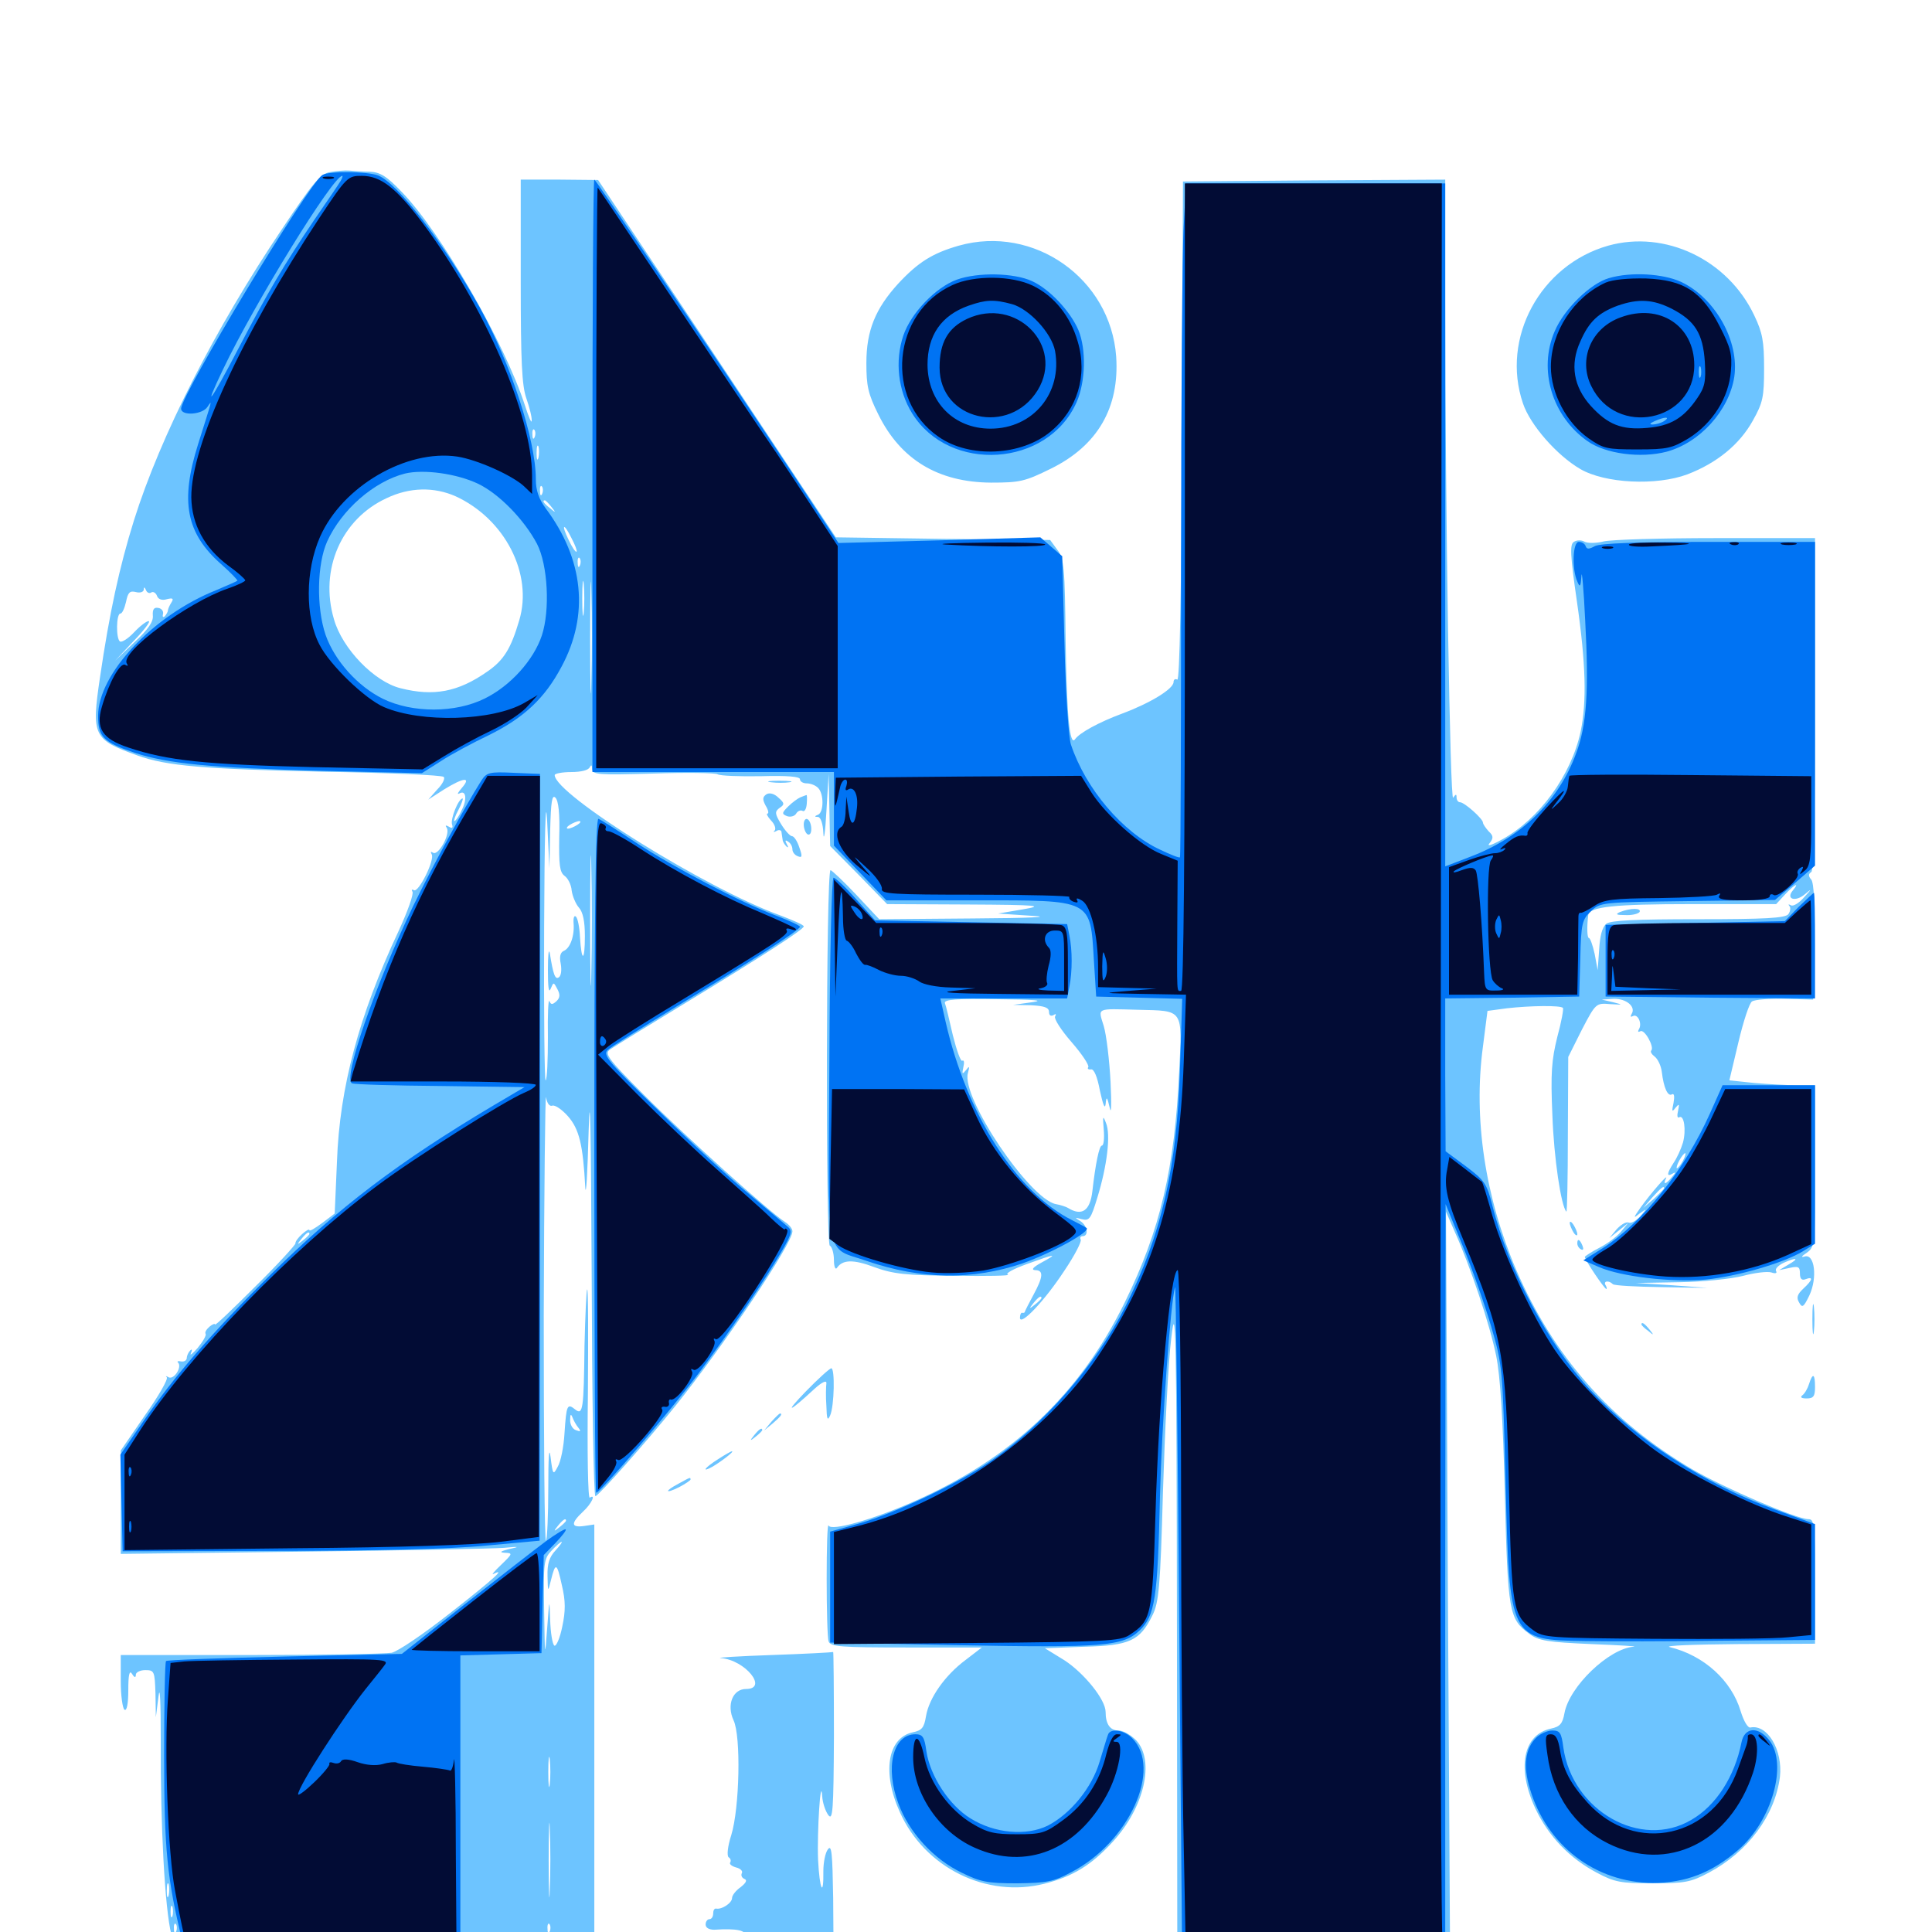 <svg xmlns="http://www.w3.org/2000/svg" viewBox="0 -1000 1000 1000">
	<path fill="#6dc4ff" d="M170.898 -910.938C166.016 -910.156 162.109 -905.664 146.094 -881.641C111.133 -829.688 83.008 -774.219 69.336 -730.664C61.719 -706.25 56.641 -682.617 51.758 -649.414C47.266 -619.141 48.242 -617.188 71.094 -608.984C86.133 -603.516 105.469 -601.953 166.406 -600.586C200.391 -600 228.906 -598.828 229.688 -597.852C230.469 -597.07 229.102 -594.141 226.367 -591.406L221.68 -586.133L229.883 -591.406C240.039 -597.656 244.141 -598.047 239.062 -592.188C237.109 -589.844 236.328 -588.672 237.695 -589.258C241.211 -591.406 241.992 -586.328 238.867 -580.469C237.5 -577.344 235.742 -575 235.156 -575C234.766 -575 235.547 -577.734 237.305 -580.859C239.062 -584.18 239.844 -586.719 239.453 -586.719C237.305 -586.719 233.008 -575.977 233.984 -573.242C234.57 -571.484 233.984 -571.094 232.422 -572.07C230.664 -573.047 230.273 -572.852 231.25 -571.484C233.203 -568.359 226.953 -557.031 224.219 -558.594C223.047 -559.375 222.656 -559.18 223.438 -557.812C225.195 -555.078 216.602 -537.695 214.258 -539.258C213.086 -539.844 212.891 -539.453 213.477 -538.477C214.258 -537.305 210.938 -528.125 206.25 -517.969C185.742 -474.219 175.781 -437.109 174.414 -398.828L173.242 -371.875L166.797 -366.992C163.086 -364.258 160.156 -362.5 160.156 -363.281C160.156 -364.062 158.398 -363.086 156.25 -361.133C154.297 -359.375 152.734 -357.227 152.93 -356.445C153.125 -355.859 143.945 -345.703 132.227 -334.18C120.703 -322.656 111.328 -313.672 111.328 -314.453C111.328 -315.039 109.961 -314.648 108.398 -313.281C106.836 -311.914 105.859 -310.352 106.445 -309.57C106.836 -308.789 105.078 -305.664 102.344 -302.344C99.609 -299.219 98.047 -298.047 98.828 -299.609C99.609 -301.367 99.414 -301.953 98.438 -300.977C97.461 -300 96.68 -298.242 96.68 -297.07C96.484 -295.703 95.312 -295.117 93.75 -295.312C92.188 -295.703 91.406 -295.312 92.188 -294.727C94.336 -292.383 90.039 -285.742 87.305 -287.109C85.938 -287.891 85.547 -287.891 86.328 -287.109C87.109 -286.133 82.031 -277.344 75 -267.383L62.5 -249.219V-222.461V-195.703L156.836 -196.875C208.594 -197.461 255.469 -198.438 260.742 -198.828C268.75 -199.609 269.336 -199.414 263.672 -198.242C258.984 -197.07 258.203 -196.484 261.328 -196.289C265.43 -196.094 265.43 -195.898 259.375 -190.039C255.859 -186.719 254.102 -184.57 255.469 -185.352C262.109 -188.672 255.664 -182.812 233.203 -165.234C219.336 -154.297 206.055 -145.312 202.734 -144.531C199.414 -143.945 166.602 -143.359 129.688 -143.359H62.5V-129.883C62.5 -122.266 63.477 -115.625 64.453 -115.039C65.625 -114.258 66.406 -118.164 66.406 -125.195C66.406 -133.203 66.992 -135.742 68.359 -133.594C69.531 -131.641 70.312 -131.445 70.312 -133.203C70.312 -134.375 72.461 -135.547 75.195 -135.547C79.883 -135.547 80.078 -134.961 80.469 -123.438L80.664 -111.133L82.031 -121.875C82.812 -128.32 83.203 -119.141 83.203 -99.414C83.008 -54.492 85.352 -11.914 88.672 1.172C90.43 8.203 91.406 10.156 91.602 7.031C91.992 2.734 92.188 2.93 94.336 8.984L96.68 15.82L128.906 16.211C146.68 16.602 222.266 16.016 296.875 15.234C386.133 14.062 411.133 13.477 370.117 13.281L307.617 12.891V-99.023V-210.938L302.344 -210.156C295.508 -209.18 295.312 -211.523 301.758 -217.578C306.25 -221.68 308.594 -226.953 305.273 -224.805C304.297 -224.219 303.906 -248.438 304.297 -278.711C304.492 -308.789 304.492 -333.203 303.906 -332.617C303.516 -332.227 302.93 -319.141 302.539 -303.516C302.148 -270.508 301.758 -267.188 297.656 -270.508C293.555 -273.828 293.164 -272.656 292.188 -258.203C291.797 -251.172 290.234 -243.359 288.672 -240.82C286.328 -236.328 286.133 -236.523 284.961 -245.898C284.18 -251.953 283.789 -245.508 283.789 -229.688C283.789 -215.625 283.203 -203.32 282.617 -202.539C281.836 -201.953 281.445 -254.492 281.445 -319.336C281.641 -384.18 282.227 -434.961 282.617 -432.031C283.203 -428.906 284.375 -427.148 285.938 -427.734C287.305 -428.125 290.82 -425.781 293.945 -422.266C299.805 -415.625 301.758 -407.422 302.93 -385.547C303.32 -379.688 304.102 -392.773 304.688 -414.844C305.469 -440.43 305.859 -413.672 306.25 -340.234C306.445 -276.953 307.227 -225.391 308.203 -225.586C309.766 -225.781 333.984 -252.93 349.414 -272.07C374.609 -303.516 410.156 -356.25 410.156 -362.695C410.156 -364.062 408.398 -366.211 406.25 -367.578C398.438 -372.461 354.492 -412.109 333.594 -433.008C314.258 -452.344 312.695 -454.688 315.82 -456.836C317.773 -458.203 335.156 -468.945 354.492 -480.664C395.508 -505.664 416.016 -518.945 416.016 -520.508C416.016 -521.289 410.547 -523.633 403.906 -526.172C365.82 -539.844 287.109 -588.867 287.109 -598.828C287.109 -599.609 291.016 -600.391 295.703 -600.391C300.781 -600.391 304.688 -601.367 305.273 -602.93C306.055 -604.297 306.445 -604.102 306.445 -601.953C306.641 -599.023 309.57 -598.828 337.891 -599.609C355.078 -600.195 370.117 -600 371.484 -599.219C372.656 -598.438 382.812 -598.047 393.945 -598.242C407.422 -598.633 414.062 -598.047 414.062 -596.68C414.062 -595.508 415.625 -594.531 417.578 -594.531C419.531 -594.531 422.07 -593.555 423.438 -592.188C426.562 -589.062 426.367 -579.492 423.438 -578.32C421.484 -577.539 421.484 -577.148 423.438 -577.148C424.805 -576.953 425.977 -573.633 426.172 -568.75C426.367 -564.062 427.148 -569.141 427.734 -579.883L428.906 -599.414L429.297 -580.859L429.688 -562.109L444.531 -547.07L459.18 -532.031L500.586 -531.836C537.891 -531.641 540.82 -531.25 529.297 -529.297L516.602 -527.148L534.18 -525.977C545.117 -525.391 533.789 -524.805 503.32 -524.609L455.078 -524.219L443.164 -536.914C436.523 -543.945 430.469 -549.609 429.883 -549.609C427.539 -549.609 427.344 -356.836 429.492 -355.273C430.664 -354.688 431.641 -351.172 431.641 -347.852C431.641 -344.336 432.422 -342.578 433.203 -343.75C436.133 -348.047 441.602 -348.242 452.539 -344.141C462.109 -340.625 468.75 -339.844 494.141 -339.648C510.742 -339.453 523.242 -339.648 521.68 -340.234C520.117 -340.82 524.414 -343.164 531.445 -345.703C546.484 -351.172 548.047 -351.367 539.062 -346.484C534.766 -344.141 533.594 -342.773 535.742 -342.578C540.234 -342.578 540.039 -339.258 534.961 -329.883C532.617 -325.586 530.664 -321.68 530.469 -321.094C530.469 -320.508 529.688 -320.312 529.102 -320.508C528.516 -320.703 527.93 -319.531 527.93 -317.969C527.93 -313.281 540.625 -326.562 550.977 -342.383C556.25 -350.195 559.961 -357.422 559.375 -358.398C558.789 -359.375 559.375 -360.156 560.352 -360.156C563.672 -360.156 562.891 -365.625 559.18 -367.969C556.055 -369.922 556.25 -369.922 559.961 -368.945C563.867 -367.969 564.648 -369.141 567.969 -380.078C573.047 -396.484 575 -412.695 572.461 -418.75C570.898 -422.852 570.703 -422.461 571.289 -415.43C571.68 -410.742 571.289 -407.031 570.312 -407.031C568.945 -407.031 566.992 -397.461 565.43 -383.594C564.258 -373.242 559.961 -370.312 552.734 -374.805C551.758 -375.391 548.828 -376.367 546.484 -376.758C532.812 -379.492 497.461 -432.031 500.977 -444.531C501.953 -448.242 501.758 -448.438 500 -446.094C498.047 -443.75 497.852 -443.945 498.633 -447.656C499.219 -450 499.023 -451.562 498.047 -450.977C497.266 -450.391 495.117 -456.445 493.164 -464.258C491.406 -471.875 489.648 -479.492 489.062 -480.859C488.672 -482.617 494.727 -483.203 516.211 -482.812C535.547 -482.617 541.016 -482.227 534.18 -481.25L524.414 -479.883L533.789 -479.688C540.625 -479.297 542.969 -478.516 542.969 -476.172C542.969 -474.414 543.945 -473.828 545.312 -474.609C546.484 -475.391 546.875 -475.195 546.094 -473.828C545.508 -472.656 549.219 -466.797 554.688 -460.547C559.961 -454.492 563.867 -448.633 563.281 -447.656C562.695 -446.875 563.281 -446.289 564.648 -446.484C566.211 -446.875 567.969 -442.773 569.336 -435.352C570.898 -428.32 571.875 -425.586 572.266 -428.516C572.656 -432.812 573.047 -432.422 574.414 -426.562C575.195 -422.656 575.391 -428.32 574.805 -440.234C574.219 -451.367 572.656 -464.453 571.289 -468.945C568.359 -478.516 566.992 -477.93 588.867 -477.344C612.891 -476.758 611.914 -478.125 610.352 -445.508C608.008 -395.117 600.586 -363.477 582.227 -325.977C558.789 -278.125 523.438 -244.922 472.656 -222.656C451.367 -213.281 430.273 -207.422 428.906 -210.352C427.539 -213.867 427.539 -153.906 428.906 -150.391C429.883 -147.656 435.352 -147.266 469.141 -147.266H508.203L499.805 -140.82C489.062 -132.812 480.859 -121.094 479.297 -111.719C478.32 -105.664 477.148 -104.297 472.266 -103.32C459.375 -100.391 456.445 -82.422 465.82 -61.914C478.711 -33.203 510.742 -17.383 540.625 -25C555.273 -28.711 564.844 -34.57 575.781 -46.484C592.383 -64.453 597.852 -88.672 588.086 -99.219C585.352 -101.953 581.445 -104.297 578.906 -104.297C574.609 -104.297 572.266 -107.617 572.266 -113.867C572.266 -120.312 561.133 -133.984 550.977 -140.625L540.82 -146.875L561.328 -147.656C584.766 -148.242 590.039 -150.781 596.484 -163.867C599.805 -170.508 600.586 -178.125 601.953 -228.125C602.93 -259.375 604.688 -295.117 606.25 -307.422C608.594 -327.734 608.984 -312.891 609.18 -156.641L609.375 16.797H680.078H750.586L749.414 -178.125L748.438 -372.852L753.125 -362.109C760.938 -344.727 771.094 -314.648 774.414 -298.242C776.562 -287.695 777.93 -266.016 778.906 -226.367C780.469 -165.234 781.055 -162.109 791.602 -154.297C796.289 -150.781 800.977 -150 823.828 -149.023C838.477 -148.438 848.438 -147.852 845.508 -147.656C832.812 -146.68 812.305 -127.148 809.766 -113.281C808.789 -107.812 807.422 -106.25 802.734 -105.273C788.281 -102.148 784.961 -84.766 794.727 -63.867C801.562 -49.414 812.5 -38.086 826.562 -30.664C835.742 -25.781 838.867 -25.195 855.469 -25.195C872.07 -25.195 875.195 -25.781 884.375 -30.664C904.688 -41.406 918.75 -60.352 921.289 -80.273C922.852 -94.141 914.844 -107.617 906.055 -105.859C904.688 -105.469 902.539 -109.18 900.977 -114.258C896.289 -130.078 882.031 -143.164 864.258 -147.461C861.133 -148.242 876.562 -148.828 899.023 -149.023L939.453 -149.219V-181.445C939.453 -210.742 939.062 -213.672 936.133 -213.672C929.883 -213.672 891.992 -230.078 875.977 -239.453C833.594 -264.453 804.297 -297.656 784.766 -342.773C768.75 -380.273 762.5 -420.898 767.578 -458.398L769.922 -476.758L780.078 -478.125C792.188 -479.492 807.617 -479.688 808.984 -478.32C809.375 -477.734 808.203 -471.094 806.055 -463.281C803.125 -451.367 802.539 -444.727 803.516 -422.656C804.297 -400.586 808.008 -375.781 810.742 -372.852C811.133 -372.461 811.523 -390.43 811.523 -412.5L811.719 -452.93L818.75 -466.992C825.977 -480.859 826.172 -480.859 833.398 -480.273C840.234 -479.883 840.234 -479.883 834.961 -481.25L829.102 -482.617L835.156 -483.008C841.797 -483.203 846.875 -478.906 844.531 -475.195C843.75 -473.828 843.945 -473.438 845.117 -474.023C847.656 -475.586 850.195 -470.117 848.242 -467.188C847.656 -466.016 847.852 -465.625 849.023 -466.211C851.172 -467.578 856.445 -458.008 854.688 -456.25C854.102 -455.664 854.883 -454.297 856.445 -453.125C858.008 -451.953 859.766 -448.438 860.156 -445.117C861.133 -436.914 863.281 -432.227 865.43 -433.594C866.602 -434.18 866.797 -432.422 866.211 -429.102C865.234 -424.609 865.43 -424.219 867.188 -426.562C869.141 -428.906 869.336 -428.711 868.555 -425C867.969 -422.656 868.164 -421.094 869.141 -421.68C871.68 -423.242 872.852 -415.039 871.094 -408.594C870.117 -405.273 867.969 -400.586 866.211 -398.047C862.695 -392.578 862.5 -390.625 865.82 -392.578C867.383 -393.555 867.383 -392.969 865.43 -390.82C862.305 -386.914 860.547 -386.523 862.305 -390.039C863.867 -393.164 854.492 -382.422 849.023 -374.805C845.312 -369.531 845.312 -369.141 848.633 -371.875C852.539 -374.609 852.539 -374.609 849.023 -370.508C846.875 -368.164 844.336 -366.602 842.969 -367.188C841.602 -367.773 838.867 -366.016 836.719 -363.672L833.008 -359.18L837.891 -363.086L842.773 -366.992L838.867 -362.305C836.719 -359.766 831.641 -356.055 827.734 -354.102C823.633 -351.953 820.312 -349.805 820.312 -349.414C820.312 -347.852 830.469 -332.812 831.445 -332.812C831.836 -332.812 831.641 -333.789 831.055 -334.766C829.688 -336.914 832.617 -337.5 834.766 -335.352C835.352 -334.57 846.68 -333.984 859.961 -333.789L883.789 -333.398L865.234 -334.766L846.68 -335.938L869.141 -336.328C881.445 -336.523 896.484 -338.086 902.344 -339.648C908.203 -341.211 914.648 -341.992 916.797 -341.406C918.945 -340.625 919.922 -341.016 919.336 -341.992C918.555 -343.164 920.312 -344.922 923.047 -346.289C929.883 -349.414 931.641 -348.828 925.781 -345.508L920.898 -342.578L926.367 -343.75C930.859 -344.727 931.641 -344.336 931.641 -340.82C931.641 -338.086 932.617 -337.109 934.57 -337.891C938.672 -339.453 938.281 -337.5 933.398 -333.008C930.273 -330.078 929.688 -328.32 931.25 -325.781C932.812 -322.852 933.594 -323.438 936.523 -329.492C940.82 -338.672 939.258 -351.367 933.984 -349.609C932.031 -349.023 932.422 -349.805 935.156 -351.562C939.453 -354.688 939.453 -355.469 939.453 -396.484V-438.281H930.273C925 -438.281 915.039 -438.867 908.008 -439.453L895.117 -440.82L899.805 -460.547C902.344 -471.289 905.469 -480.859 906.836 -481.641C908.203 -482.617 915.82 -483.203 923.828 -483.008L938.477 -482.617L939.062 -512.5C939.453 -531.641 938.867 -543.164 937.5 -544.727C935.938 -546.484 935.938 -547.656 937.5 -548.633C938.867 -549.414 939.453 -577.93 939.453 -635.742V-721.484H888.281C859.961 -721.484 833.789 -720.703 829.883 -719.727C825.977 -718.75 821.484 -718.75 819.922 -719.727C818.555 -720.508 816.016 -720.508 814.648 -719.531C812.5 -718.359 812.695 -712.891 816.211 -688.672C820.898 -656.055 821.289 -636.719 818.164 -621.484C813.281 -598.633 796.68 -575.977 777.344 -565.43C771.68 -562.305 769.336 -561.719 771.094 -563.672C773.047 -566.211 773.047 -567.383 770.508 -569.727C768.945 -571.484 767.578 -573.438 767.578 -574.219C767.578 -576.172 758.008 -584.766 755.664 -584.766C754.688 -584.766 753.906 -585.938 753.906 -587.305C753.906 -589.062 753.516 -589.062 752.148 -587.109C750.586 -584.375 748.047 -736.133 748.047 -842.969V-907.031L680.273 -906.641L612.305 -906.055L611.719 -776.562C611.523 -691.406 610.547 -647.461 609.375 -648.242C608.203 -648.828 607.422 -648.242 607.422 -646.875C607.227 -643.359 595.508 -636.133 580.859 -630.664C568.75 -626.172 558.789 -620.703 556.445 -617.383C553.711 -613.477 552.148 -629.297 551.562 -668.555C551.172 -706.25 550.781 -710.938 547.266 -715.43L543.555 -720.508L488.086 -721.094L432.617 -721.875L371.094 -814.453L309.57 -906.836L289.648 -907.031H269.531V-854.492C269.531 -812.891 270.117 -800.391 272.461 -793.75C274.023 -789.258 275.391 -783.984 275.195 -782.227C275.195 -780.469 273.633 -784.18 271.68 -790.234C261.328 -822.266 228.32 -879.688 208.008 -900.586C200 -908.984 196.68 -910.938 191.211 -911.133C187.5 -911.133 182.812 -911.523 180.664 -911.719C178.516 -911.914 174.219 -911.523 170.898 -910.938ZM306.055 -779.688C306.641 -781.055 306.445 -782.812 305.859 -783.398C305.273 -784.18 304.688 -783.008 304.883 -780.859C304.883 -778.711 305.469 -778.125 306.055 -779.688ZM276.758 -773.828C276.172 -772.266 275.586 -772.852 275.586 -775C275.391 -777.148 275.977 -778.32 276.562 -777.539C277.148 -776.953 277.344 -775.195 276.758 -773.828ZM278.711 -763.086C278.125 -761.133 277.734 -762.305 277.734 -765.43C277.734 -768.75 278.125 -770.117 278.711 -768.945C279.102 -767.578 279.102 -764.844 278.711 -763.086ZM280.664 -744.531C280.078 -742.969 279.492 -743.555 279.492 -745.703C279.297 -747.852 279.883 -749.023 280.469 -748.242C281.055 -747.656 281.25 -745.898 280.664 -744.531ZM235.742 -743.164C261.328 -731.445 275.977 -702.93 268.75 -678.906C264.453 -664.258 260.742 -658.203 252.148 -652.344C237.109 -641.797 224.414 -639.453 207.422 -643.75C193.75 -647.07 177.148 -664.258 172.852 -679.492C165.234 -705.273 176.758 -731.445 200.195 -742.188C212.109 -747.852 224.609 -748.047 235.742 -743.164ZM285.352 -737.695C287.891 -734.57 287.695 -734.375 284.766 -736.914C281.445 -739.453 280.469 -741.016 282.031 -741.016C282.422 -741.016 283.984 -739.453 285.352 -737.695ZM295.898 -721.289C297.656 -717.969 298.828 -714.844 298.438 -714.453C297.852 -714.062 296.094 -716.797 294.336 -720.508C290.234 -728.906 291.797 -729.688 295.898 -721.289ZM306.055 -646.875C305.859 -633.594 305.469 -643.945 305.469 -669.727C305.469 -695.508 305.859 -706.25 306.055 -693.75C306.445 -681.25 306.445 -660.156 306.055 -646.875ZM300.195 -707.422C299.609 -705.859 299.023 -706.445 299.023 -708.594C298.828 -710.742 299.414 -711.914 300 -711.133C300.586 -710.547 300.781 -708.789 300.195 -707.422ZM302.148 -683.008C301.758 -678.906 301.367 -682.227 301.367 -690.234C301.367 -698.242 301.758 -701.562 302.148 -697.656C302.539 -693.555 302.539 -686.914 302.148 -683.008ZM78.32 -693.359C79.297 -693.945 80.664 -693.164 81.25 -691.602C81.836 -689.844 83.789 -689.062 86.328 -689.844C89.453 -690.625 90.039 -690.234 88.672 -688.086C87.695 -686.523 86.914 -684.766 86.914 -683.984C86.914 -683.398 86.133 -682.031 85.352 -681.055C84.375 -680.273 83.984 -680.664 84.375 -682.227C84.766 -683.594 83.594 -685.156 81.836 -685.352C79.688 -685.742 78.906 -684.57 79.102 -681.445C79.492 -678.32 76.758 -674.219 69.531 -667.578L59.57 -658.008L69.336 -668.359C74.609 -673.828 78.125 -678.516 76.953 -678.516C75.781 -678.516 72.461 -675.977 69.336 -672.656C66.406 -669.531 63.086 -667.383 62.109 -667.969C59.961 -669.336 60.156 -682.422 62.305 -682.422C63.281 -682.422 64.453 -685.156 65.234 -688.477C66.211 -693.359 67.188 -694.336 70.312 -693.555C72.461 -692.969 74.219 -693.555 74.414 -694.727C74.414 -696.289 74.805 -696.289 75.586 -694.531C75.977 -693.359 77.344 -692.578 78.32 -693.359ZM284.766 -570.117C285.156 -585.352 285.742 -588.867 287.5 -587.109C289.062 -585.547 289.844 -578.711 289.453 -566.797C289.258 -552.344 289.648 -548.633 292.188 -546.68C293.945 -545.508 295.703 -541.992 295.898 -539.062C296.289 -536.133 298.047 -532.031 299.609 -530.273C301.758 -527.93 302.734 -523.047 302.734 -515.43C302.734 -502.148 300.977 -501.758 300.195 -515.039C300 -519.922 299.023 -524.805 298.047 -525.586C297.266 -526.367 296.68 -525 296.875 -522.266C297.461 -515.625 295.117 -509.18 291.797 -507.812C290.039 -507.031 289.453 -504.883 290.234 -501.172C290.82 -497.852 290.43 -494.922 289.258 -494.141C287.305 -492.773 286.328 -495.703 284.57 -506.641C283.984 -509.375 283.594 -505.469 283.594 -497.852C283.594 -489.453 283.984 -485.742 284.961 -488.086C286.523 -491.797 286.523 -491.797 288.477 -488.086C290.039 -485.156 289.844 -483.594 288.086 -481.836C285.938 -479.883 285.156 -479.883 284.375 -481.836C283.789 -483.203 283.398 -474.609 283.594 -463.086C283.594 -451.562 283.203 -441.406 282.422 -440.82C281.836 -440.039 281.445 -475.586 281.641 -519.531C281.836 -568.164 282.422 -589.844 283.203 -575L284.375 -550.586ZM246.094 -591.406C246.094 -591.602 244.727 -591.992 243.164 -591.992C241.602 -591.992 240.82 -591.211 241.406 -590.234C242.383 -588.867 246.094 -589.844 246.094 -591.406ZM306.055 -496.484C305.859 -481.055 305.469 -493.164 305.469 -523.242C305.469 -553.32 305.859 -565.82 306.055 -551.172C306.445 -536.523 306.445 -511.914 306.055 -496.484ZM298.828 -573.047C297.266 -572.07 295.117 -571.094 293.945 -571.094C292.969 -571.094 293.359 -572.07 294.922 -573.047C296.484 -574.023 298.828 -575 299.805 -575C300.977 -575 300.391 -574.023 298.828 -573.047ZM927.93 -539.062C924.219 -534.57 929.297 -533.008 934.18 -537.109C937.891 -540.234 937.891 -540.039 933.789 -535.547C931.25 -532.617 928.125 -530.664 926.953 -531.445C925.781 -532.031 925.391 -532.031 926.172 -531.055C926.953 -530.273 926.758 -528.32 925.586 -526.758C923.828 -524.805 913.672 -524.219 879.102 -524.219C846.68 -524.219 833.789 -523.633 831.445 -521.875C829.297 -520.117 828.125 -515.625 827.734 -508.594L826.953 -497.852L825.391 -506.25C824.414 -510.742 823.047 -514.453 822.461 -514.453C821.484 -514.453 821.289 -520.117 822.07 -526.367C822.656 -530.664 835.352 -532.031 875.781 -532.031H919.336L923.828 -536.914C928.711 -542.188 931.836 -543.75 927.93 -539.062ZM827.539 -485.938C828.32 -486.523 827.148 -487.109 825 -486.914C822.852 -486.914 822.266 -486.328 823.828 -485.742C825.195 -485.156 826.953 -485.352 827.539 -485.938ZM595.312 -481.836C600.391 -482.227 596.094 -482.422 585.938 -482.422C575.781 -482.422 571.484 -482.227 576.758 -481.836C581.836 -481.445 590.039 -481.445 595.312 -481.836ZM805.273 -481.836C807.617 -482.227 805.664 -482.617 800.781 -482.617C795.898 -482.617 793.945 -482.227 796.484 -481.836C798.828 -481.445 802.734 -481.445 805.273 -481.836ZM871.094 -399.219C869.922 -397.07 868.555 -395.312 867.969 -395.312C867.578 -395.312 867.969 -397.07 869.141 -399.219C870.312 -401.367 871.68 -403.125 872.266 -403.125C872.656 -403.125 872.266 -401.367 871.094 -399.219ZM861.328 -384.961C861.328 -384.57 858.984 -382.227 856.055 -379.492L850.586 -374.805L855.273 -380.273C859.766 -385.156 861.328 -386.523 861.328 -384.961ZM554.688 -370.703C554.688 -371.289 552.93 -372.656 550.781 -373.828C548.633 -375 546.875 -375.391 546.875 -375C546.875 -374.414 548.633 -373.047 550.781 -371.875C552.93 -370.703 554.688 -370.312 554.688 -370.703ZM160.156 -361.328C160.156 -360.938 158.594 -359.375 156.836 -358.008C153.711 -355.469 153.516 -355.664 156.055 -358.789C158.594 -361.914 160.156 -362.891 160.156 -361.328ZM844.336 -337.305C845.508 -337.891 844.531 -338.281 841.797 -338.281C839.062 -338.281 838.086 -337.891 839.453 -337.305C840.625 -336.914 842.969 -336.914 844.336 -337.305ZM539.062 -328.125C539.062 -327.734 537.5 -326.172 535.742 -324.805C532.617 -322.266 532.422 -322.461 534.961 -325.586C537.5 -328.711 539.062 -329.688 539.062 -328.125ZM299.414 -260.938C300.781 -259.18 300.586 -258.789 298.047 -259.766C296.289 -260.352 294.922 -262.891 295.117 -265.234C295.117 -267.969 295.508 -268.359 296.289 -266.406C296.875 -264.844 298.242 -262.305 299.414 -260.938ZM292.969 -212.891C292.969 -212.5 291.406 -210.938 289.648 -209.57C286.523 -207.031 286.328 -207.227 288.867 -210.352C291.406 -213.477 292.969 -214.453 292.969 -212.891ZM287.5 -197.461C284.375 -194.141 283.203 -190.625 283.398 -184.18C283.594 -175.781 283.594 -175.781 285.156 -182.031C287.5 -191.602 288.281 -191.211 290.82 -179.492C292.773 -171.289 292.773 -166.211 291.016 -158.008C289.844 -152.148 287.891 -147.656 286.914 -148.242C285.938 -149.023 284.961 -154.883 284.766 -161.523C284.375 -173.047 284.375 -172.852 283.203 -157.031C282.031 -141.211 282.031 -141.797 281.641 -166.602C281.25 -191.211 281.445 -193.164 285.547 -197.461C287.891 -200 290.234 -201.953 290.625 -201.953C291.211 -201.953 289.844 -200 287.5 -197.461ZM292.383 -146.875C292.969 -148.242 292.773 -150 292.188 -150.586C291.602 -151.367 291.016 -150.195 291.211 -148.047C291.211 -145.898 291.797 -145.312 292.383 -146.875ZM284.57 -76.562C284.18 -73.047 283.789 -75.781 283.789 -82.812C283.789 -89.844 284.18 -92.578 284.57 -89.258C284.961 -85.742 284.961 -79.883 284.57 -76.562ZM284.57 -21.875C284.375 -12.891 283.984 -19.727 283.984 -36.914C283.984 -54.102 284.375 -61.328 284.57 -53.125C284.961 -44.922 284.961 -30.859 284.57 -21.875ZM87.305 -18.945C86.719 -16.992 86.328 -18.164 86.328 -21.289C86.328 -24.609 86.719 -25.977 87.305 -24.805C87.695 -23.438 87.695 -20.703 87.305 -18.945ZM89.258 -8.203C88.672 -6.836 88.281 -7.812 88.281 -10.547C88.281 -13.281 88.672 -14.258 89.258 -13.086C89.648 -11.719 89.648 -9.375 89.258 -8.203ZM91.211 -0.391C90.625 1.172 90.039 0.586 90.039 -1.562C89.844 -3.711 90.43 -4.883 91.016 -4.102C91.602 -3.516 91.797 -1.758 91.211 -0.391ZM284.57 -0.391C283.984 1.172 283.398 0.586 283.398 -1.562C283.203 -3.711 283.789 -4.883 284.375 -4.102C284.961 -3.516 285.156 -1.758 284.57 -0.391ZM838.477 -527.93C835.938 -526.758 836.523 -526.367 841.211 -526.367C844.531 -526.172 847.852 -526.953 848.633 -527.93C849.805 -530.078 843.945 -530.078 838.477 -527.93ZM496.289 -872.852C482.617 -868.945 475.195 -864.258 464.844 -853.125C453.125 -840.234 448.438 -828.906 448.438 -812.109C448.438 -800.391 449.219 -796.289 454.688 -785.352C466.211 -762.109 485.547 -750.391 512.891 -750.195C527.93 -750.195 530.469 -750.781 543.945 -757.422C568.164 -769.336 579.492 -789.062 577.734 -815.43C574.805 -855.859 535.156 -883.789 496.289 -872.852ZM832.422 -872.852C797.266 -862.891 776.758 -825 788.281 -791.211C791.992 -780.078 805.859 -764.258 817.969 -757.227C830.664 -749.805 857.227 -748.438 873.438 -754.492C888.672 -760.352 900.391 -769.922 907.227 -782.227C912.5 -791.602 913.086 -794.531 913.086 -809.375C913.086 -823.242 912.305 -827.734 908.008 -836.719C894.336 -865.625 861.914 -881.055 832.422 -872.852ZM399.023 -595.117C395.898 -595.508 398.047 -595.898 403.32 -595.898C408.789 -595.898 411.133 -595.508 408.789 -595.117C406.25 -594.727 401.953 -594.727 399.023 -595.117ZM396.68 -588.867C394.727 -587.5 394.531 -586.328 396.289 -583.008C397.656 -580.859 398.047 -578.906 397.266 -578.906C396.484 -578.906 397.266 -577.344 399.023 -575.391C400.977 -573.438 401.758 -571.094 400.977 -570.117C400 -569.336 400.586 -569.141 401.953 -569.922C403.125 -570.703 404.492 -570.312 404.492 -569.336C404.688 -568.164 404.883 -566.406 405.078 -565.43C405.078 -564.453 406.055 -562.891 407.031 -561.914C408.008 -560.938 408.203 -561.523 407.227 -563.086C406.25 -564.844 406.445 -565.43 407.812 -564.453C409.18 -563.672 410.156 -561.914 410.156 -560.352C410.156 -558.984 411.328 -557.422 412.891 -556.836C415.234 -555.859 415.43 -556.641 413.672 -561.523C412.695 -564.648 410.938 -567.188 409.961 -567.188C408.984 -567.188 406.445 -569.922 404.297 -573.438C400.977 -578.906 400.977 -579.883 403.516 -581.836C406.25 -583.594 406.055 -584.375 402.93 -587.109C400.781 -589.258 398.242 -589.844 396.68 -588.867ZM414.258 -587.305C412.891 -586.719 409.961 -584.57 408.008 -582.617C404.688 -579.297 404.492 -578.711 407.422 -577.539C409.18 -576.953 411.328 -577.539 412.109 -578.906C412.891 -580.273 414.453 -580.859 415.43 -580.273C416.406 -579.688 417.383 -581.25 417.578 -583.984C417.773 -586.523 417.773 -588.672 417.383 -588.477C417.188 -588.477 415.82 -587.891 414.258 -587.305ZM416.016 -573.242C416.016 -571.094 416.992 -568.75 417.969 -568.164C419.141 -567.578 419.922 -568.75 419.922 -570.898C419.922 -573.047 419.141 -575.391 417.969 -575.977C416.992 -576.562 416.016 -575.391 416.016 -573.242ZM812.5 -366.992C812.5 -366.016 813.477 -363.672 814.453 -362.109C815.43 -360.547 816.406 -360.156 816.406 -361.133C816.406 -362.305 815.43 -364.453 814.453 -366.016C813.477 -367.578 812.5 -368.164 812.5 -366.992ZM816.406 -356.445C816.406 -355.273 817.188 -353.906 818.359 -353.32C819.531 -352.734 819.727 -353.516 819.141 -355.078C817.773 -358.594 816.406 -359.18 816.406 -356.445ZM938.086 -317.188C938.086 -310.156 938.477 -307.422 938.867 -310.938C939.258 -314.258 939.258 -320.117 938.867 -323.633C938.477 -326.953 938.086 -324.219 938.086 -317.188ZM849.609 -314.453C849.609 -314.062 851.172 -312.5 853.125 -311.133C856.055 -308.594 856.25 -308.789 853.711 -311.914C851.172 -315.039 849.609 -316.016 849.609 -314.453ZM416.992 -279.688C405.664 -267.969 408.203 -268.75 421.484 -281.055C425.586 -284.766 427.93 -285.742 427.734 -283.984C427.539 -282.422 427.344 -277.148 427.734 -272.266C427.93 -265.43 428.32 -264.258 429.688 -267.383C431.836 -272.266 432.227 -291.797 430.273 -291.797C429.297 -291.602 423.438 -286.328 416.992 -279.688ZM936.328 -283.594C935.547 -281.055 933.984 -278.516 932.812 -277.734C931.641 -276.758 932.422 -276.172 935.156 -276.172C938.672 -276.172 939.453 -277.344 939.453 -282.031C939.453 -289.062 938.281 -289.648 936.328 -283.594ZM399.219 -264.062L395.508 -259.57L400 -263.281C404.102 -266.797 405.273 -268.359 403.711 -268.359C403.32 -268.359 401.367 -266.406 399.219 -264.062ZM390.43 -257.227C387.891 -254.102 388.086 -253.906 391.211 -256.445C392.969 -257.812 394.531 -259.375 394.531 -259.766C394.531 -261.328 392.969 -260.352 390.43 -257.227ZM371.68 -244.727C364.844 -240.43 362.695 -237.5 368.75 -240.82C373.047 -243.359 380.078 -248.633 378.906 -248.828C378.32 -248.828 375 -246.875 371.68 -244.727ZM351.172 -232.031C343.75 -228.125 344.141 -226.562 351.562 -230.273C354.883 -232.031 357.422 -233.789 357.422 -234.18C357.422 -235.547 357.227 -235.352 351.172 -232.031ZM399.414 -143.359C382.227 -142.773 370.312 -141.992 373.047 -141.797C385.742 -140.82 397.852 -125.781 386.133 -125.781C379.297 -125.781 375.977 -117.578 379.688 -109.57C383.594 -101.367 382.812 -64.258 378.516 -50.195C376.562 -44.141 376.172 -39.453 377.148 -38.672C378.125 -38.086 378.516 -36.914 377.93 -35.938C377.344 -35.156 378.906 -33.984 381.055 -33.398C383.398 -32.812 384.57 -31.445 383.984 -30.469C383.398 -29.297 383.984 -28.125 385.156 -27.539C386.914 -26.953 386.328 -25.586 383.398 -23.242C380.859 -21.484 378.906 -18.945 378.906 -17.578C378.906 -15.039 373.633 -11.523 370.703 -12.109C369.727 -12.305 369.141 -11.133 369.141 -9.57C369.141 -8.008 368.359 -6.641 367.188 -6.641C366.211 -6.641 365.234 -5.469 365.234 -3.906C365.234 -2.148 366.992 -1.172 369.727 -1.172C381.445 -1.953 386.523 -0.781 385.547 2.148C384.57 4.492 386.133 5.078 391.797 5.273C396.094 5.469 400 5.469 400.977 5.273C401.758 5.078 405.664 6.445 409.375 8.008C413.281 9.57 419.922 10.938 424.023 10.938H431.445L431.25 -17.578C430.859 -40.82 430.469 -45.508 428.516 -42.773C427.148 -41.016 426.172 -35.938 426.172 -31.641C426.367 -17.383 424.219 -21.875 423.438 -37.305C422.852 -51.953 424.805 -82.031 425.586 -70.117C425.781 -66.992 427.148 -62.695 428.711 -60.547C431.055 -57.422 431.445 -62.695 431.641 -101.172C431.641 -125.391 431.445 -145.117 431.25 -144.922C430.859 -144.727 416.602 -143.945 399.414 -143.359ZM71.875 14.258C67.188 13.867 70.508 13.477 79.102 13.477C87.695 13.477 91.406 13.867 87.5 14.258C83.398 14.648 76.367 14.648 71.875 14.258Z"/>
	<path fill="#0073f3" d="M166.797 -909.375C159.57 -904.688 93.75 -795.703 93.75 -788.477C93.75 -784.57 104.883 -785.352 107.422 -789.453C109.961 -793.164 110.156 -794.336 102.539 -770.117C93.164 -740.43 96.289 -724.023 114.453 -708.008C119.531 -703.516 123.242 -699.609 122.852 -699.414C122.461 -699.023 117.383 -696.875 111.914 -694.531C79.102 -681.445 50.781 -651.172 50.781 -629.492C50.781 -618.555 53.516 -615.82 69.727 -610.352C86.914 -604.688 109.18 -602.539 167.383 -600.977L218.359 -599.805L227.93 -605.859C233.203 -609.375 244.531 -615.43 253.125 -619.531C271.289 -628.516 282.031 -638.672 290.625 -654.883C305.078 -681.641 302.148 -710.547 282.422 -736.914C278.906 -741.797 277.344 -746.094 277.344 -751.953C277.344 -772.07 264.453 -811.719 248.438 -840.625C230.078 -873.633 205.859 -905.273 195.703 -909.18C190.234 -911.328 169.922 -911.523 166.797 -909.375ZM176.367 -906.445C175.586 -905.078 169.531 -896.094 162.891 -886.523C146.68 -862.5 138.867 -849.219 123.047 -818.945C108.984 -791.992 104.688 -786.328 115.43 -808.789C131.836 -843.164 172.461 -908.984 177.148 -908.984C177.539 -908.984 177.148 -907.812 176.367 -906.445ZM247.461 -749.609C258.398 -744.336 271.289 -731.055 277.93 -718.555C283.594 -707.617 284.766 -684.18 280.469 -671.094C276.172 -658.203 264.062 -644.922 250.977 -638.477C235.742 -630.859 213.477 -630.859 198.242 -638.281C185.156 -644.727 173.242 -658.008 168.555 -671.289C163.672 -685.547 164.062 -708.008 169.336 -719.727C176.758 -736.133 193.555 -750.781 209.57 -754.883C219.336 -757.227 236.328 -754.883 247.461 -749.609ZM306.641 -753.711V-600.391H369.141H431.641V-581.25V-562.305L445.312 -548.047L458.789 -533.984H504.883C565.82 -533.984 564.258 -534.766 566.211 -502.734L567.383 -484.18L589.648 -483.594L611.914 -483.008L610.742 -446.484C609.18 -395.508 601.172 -361.133 582.617 -324.023C566.992 -293.164 540.039 -262.109 511.914 -243.164C495.508 -232.031 463.672 -216.992 444.922 -211.523L429.688 -207.227V-178.516V-149.805L496.68 -148.438C570.703 -147.07 581.25 -147.852 589.844 -156.055C597.852 -163.672 599.219 -172.852 600.391 -225.391C601.367 -263.281 605.859 -325.977 608.203 -333.789C608.594 -334.961 609.57 -256.445 610.352 -159.57L611.914 16.797H679.883H748.047V-180.078L748.242 -376.758L757.031 -355.273C761.914 -343.555 768.555 -324.609 771.875 -313.281C777.734 -293.164 777.734 -291.797 779.297 -233.203C781.25 -150.977 781.25 -151.172 821.094 -150.586C833.008 -150.391 864.453 -150.391 891.211 -150.781L939.453 -151.172V-181.055V-211.133L918.555 -218.75C881.641 -232.227 847.461 -254.492 823.047 -280.664C801.562 -303.906 780.664 -343.164 772.461 -375.977C769.531 -387.5 768.359 -389.062 758.789 -396.289L748.242 -404.102L748.047 -443.555V-483.203L782.812 -483.594L817.383 -484.18L817.969 -503.906C818.359 -522.266 818.945 -524.023 823.438 -528.32C828.32 -533.008 829.102 -533.008 873.633 -533.594L918.75 -534.18L929.102 -542.969L939.453 -551.953V-635.742V-719.531H884.57C847.266 -719.531 828.516 -718.75 825.586 -717.383C822.461 -715.625 821.289 -715.625 820.703 -717.383C820.312 -718.555 818.75 -719.531 817.188 -719.531C814.062 -719.531 813.477 -705.664 816.406 -699.023C817.773 -695.703 818.164 -696.289 818.555 -701.953C818.75 -705.664 819.727 -695.117 820.508 -678.516C822.461 -642.578 821.289 -624.609 815.82 -610.156C806.836 -585.352 787.305 -566.406 760.742 -556.445L748.047 -551.562V-728.32V-905.078H681.055H613.867L612.695 -883.203C611.914 -871.094 611.328 -792.578 611.328 -708.984C611.328 -625.195 611.133 -556.445 610.742 -556.25C610.352 -555.859 605.859 -557.617 600.586 -560.156C581.055 -569.141 561.914 -591.797 554.297 -614.648C553.125 -618.164 551.562 -641.406 550.977 -666.406L549.805 -712.109L544.141 -716.992L538.477 -721.875L486.328 -720.312L433.984 -718.945L410.938 -753.906C361.523 -828.32 308.398 -907.031 307.617 -907.031C307.031 -907.031 306.641 -838.086 306.641 -753.711ZM495.312 -855.273C484.375 -851.367 471.484 -837.891 467.578 -826.367C463.086 -813.086 464.844 -797.852 472.07 -786.133C491.406 -754.883 542.383 -758.203 557.227 -791.797C561.914 -802.344 562.305 -819.141 558.203 -829.102C553.906 -839.062 543.164 -850.391 534.18 -854.492C524.805 -858.789 506.25 -859.18 495.312 -855.273ZM832.812 -856.055C823.242 -853.32 809.57 -840.039 804.688 -828.516C796.094 -808.594 803.32 -784.57 821.68 -771.68C831.055 -765.039 849.219 -762.695 862.695 -766.211C879.883 -770.898 894.922 -787.5 897.656 -804.883C900.391 -823.242 887.891 -845.703 870.117 -854.102C860.742 -858.398 844.141 -859.375 832.812 -856.055ZM880.273 -805.078C879.688 -803.711 879.297 -804.688 879.297 -807.422C879.297 -810.156 879.688 -811.133 880.273 -809.961C880.664 -808.594 880.664 -806.25 880.273 -805.078ZM861.328 -782.031C859.766 -781.055 857.031 -780.273 855.469 -780.273C853.516 -780.273 853.906 -780.859 856.445 -782.031C861.719 -784.375 864.844 -784.375 861.328 -782.031ZM249.219 -596.094C240.234 -581.836 224.609 -553.125 213.867 -531.055C194.141 -490.039 177.148 -441.016 182.227 -439.258C183.594 -438.672 204.102 -438.086 227.93 -437.891L271.484 -437.305L255.273 -427.734C206.055 -398.438 175.195 -375 139.453 -339.648C110.156 -310.742 90.039 -287.5 74.414 -264.648L62.305 -247.07L62.891 -222.07L63.477 -197.07L143.555 -197.266C193.945 -197.266 233.984 -198.242 251.562 -200L279.297 -202.539L279.492 -314.062V-512.5V-599.414L265.82 -600C253.32 -600.586 251.953 -600.195 249.219 -596.094ZM307.617 -402.148C307.617 -306.055 308.008 -227.344 308.594 -227.344C310.742 -227.344 346.875 -269.531 361.523 -289.062C377.93 -310.938 396.289 -337.891 405.078 -353.125C409.57 -360.938 410.156 -362.891 408.008 -364.844C406.445 -366.211 397.461 -373.828 387.891 -381.836C378.125 -389.844 357.031 -409.18 341.016 -425C315.039 -450.195 311.914 -453.906 314.453 -456.445C316.016 -458.008 332.422 -468.164 350.586 -479.297C388.281 -502.148 414.062 -518.555 414.062 -520.312C414.062 -520.898 408.594 -523.438 401.953 -525.977C383.203 -533.008 349.219 -550.781 329.492 -563.672C319.727 -570.117 310.938 -575.781 309.766 -576.172C308.203 -576.758 307.617 -525.195 307.617 -402.148ZM429.297 -451.758C428.711 -344.336 426.562 -355.078 448.828 -347.266C476.758 -337.695 503.516 -337.305 529.297 -346.094C544.727 -351.562 565.234 -362.891 562.305 -364.453C561.914 -364.844 558.398 -366.602 554.688 -368.555C525.977 -383.008 500.391 -423.242 489.453 -471.094L486.719 -483.203H519.531H552.344L553.516 -489.258C555.078 -497.07 555.078 -508.398 553.516 -515.82L552.344 -521.68L502.734 -522.656L452.93 -523.633L443.164 -534.57C437.695 -540.82 432.422 -545.703 431.445 -545.703C430.469 -545.703 429.492 -505.859 429.297 -451.758ZM931.055 -530.664L923.828 -523.242L877.344 -522.266L831.055 -521.289V-502.734V-484.18L885.352 -483.594L939.453 -483.203V-510.547C939.453 -525.586 939.258 -537.891 938.867 -537.891C938.672 -537.891 935.156 -534.57 931.055 -530.664ZM884.961 -423.438C871.875 -394.336 850.195 -367.188 829.492 -353.906L819.531 -347.656L827.734 -344.141C838.867 -339.258 865.234 -336.133 882.812 -337.695C899.023 -339.258 923.242 -346.289 933.203 -352.344L939.453 -356.25V-397.266V-438.281H915.625H891.602ZM282.422 -202.148C277.148 -198.242 258.398 -183.594 240.43 -169.531L208.008 -143.945L147.461 -142.578C114.258 -141.797 86.523 -140.82 85.938 -140.234C85.352 -139.648 84.961 -117.383 84.961 -91.016C84.961 -42.773 86.523 -27.148 94.336 4.492C96.68 13.672 96.875 13.867 105.078 14.453C111.523 14.844 114.258 14.258 116.406 11.523C118.75 8.203 118.945 8.203 119.141 11.328C119.141 14.648 123.242 14.844 178.711 14.844H238.281V-64.258V-143.164L259.375 -143.75L280.273 -144.336L280.859 -169.727L281.445 -195.117L287.5 -201.367C290.82 -204.883 293.359 -208.008 292.773 -208.398C292.383 -208.789 287.695 -206.055 282.422 -202.148ZM573.438 -101.953C572.852 -100.586 571.094 -94.336 569.141 -88.086C565.234 -74.805 554.102 -61.133 542.383 -55.078C531.25 -49.609 514.844 -50.977 502.344 -58.789C491.406 -65.43 481.445 -80.664 479.492 -93.555C478.516 -100.977 477.539 -102.344 473.828 -102.344C462.109 -102.344 458.008 -84.961 465.039 -66.406C470.508 -51.562 483.203 -37.695 497.852 -30.664C507.422 -25.977 510.938 -25.195 526.367 -25.195C541.602 -25.391 545.312 -25.977 554.297 -30.859C584.375 -46.289 601.758 -84.57 585.938 -100.391C581.641 -104.688 574.414 -105.664 573.438 -101.953ZM795.117 -100.586C789.453 -94.922 788.281 -86.133 791.797 -74.414C800.391 -44.922 825.586 -25.586 855.469 -25.391C872.461 -25.391 886.133 -30.664 899.805 -42.578C917.188 -57.617 925.391 -86.914 915.82 -99.219C909.961 -106.641 902.93 -106.055 901.367 -98.047C897.852 -80.469 888.281 -65.43 875.391 -58.008C849.219 -42.578 813.867 -62.695 809.18 -95.508C808.203 -103.125 807.422 -104.297 803.516 -104.297C800.977 -104.297 797.07 -102.539 795.117 -100.586Z"/>
	<path fill="#020c35" d="M167.578 -907.617C166.211 -908.203 167.188 -908.594 169.922 -908.594C172.656 -908.594 173.633 -908.203 172.461 -907.617C171.094 -907.227 168.75 -907.227 167.578 -907.617ZM165.234 -887.109C124.805 -825.781 98.828 -769.141 99.023 -742.578C99.219 -728.516 105.859 -716.406 118.164 -707.227C122.852 -703.906 126.758 -700.391 126.953 -699.609C126.953 -699.023 122.852 -697.07 117.773 -695.312C97.266 -688.281 62.109 -662.305 65.625 -656.641C66.406 -655.273 66.211 -655.078 64.844 -655.859C62.305 -657.422 56.445 -646.875 52.734 -634.18C49.414 -623.047 52.93 -617.578 66.406 -613.086C86.719 -606.25 106.25 -604.297 162.5 -602.93L218.75 -601.758L229.883 -608.594C236.133 -612.5 246.875 -618.359 253.906 -621.68C260.938 -625 269.336 -630.469 272.461 -633.789L278.32 -640.234L271.289 -636.133C254.883 -626.758 217.969 -625.781 198.828 -633.984C189.062 -638.086 170.703 -655.859 165.43 -666.211C157.812 -680.664 158.008 -704.688 165.625 -722.07C177.148 -748.242 210.352 -767.578 236.719 -763.672C246.875 -762.109 264.844 -754.102 271.094 -748.438L275.391 -744.336V-753.906C275.391 -784.961 250.586 -841.992 218.75 -884.57C205.078 -902.734 197.07 -908.984 187.305 -908.984C180.078 -908.984 179.492 -908.594 165.234 -887.109ZM613.281 -696.094C613.281 -558.008 612.695 -487.109 611.328 -487.109C608.984 -487.109 609.18 -484.375 609.375 -523.242L609.57 -554.492L600.977 -558.008C590.234 -562.305 572.461 -578.125 565.039 -589.648L559.57 -598.438L496.094 -598.047L432.617 -597.461L432.227 -588.672C432.031 -580.469 432.227 -580.859 434.766 -592.188C435.156 -594.531 436.523 -596.484 437.5 -596.484C438.477 -596.484 438.672 -595.117 438.086 -593.164C437.305 -591.211 437.695 -590.43 439.062 -591.406C441.992 -593.164 444.336 -588.672 443.555 -581.836C442.578 -572.461 440.43 -571.484 439.258 -579.883L438.086 -587.695L437.695 -580.469C437.695 -576.562 436.719 -572.656 435.547 -572.07C430.664 -569.141 434.18 -560.156 442.969 -552.539C452.148 -544.922 452.148 -544.922 446.289 -551.562C440.82 -558.008 441.016 -557.812 448.828 -550.586C453.32 -546.484 456.836 -541.602 456.445 -539.844C456.055 -537.305 461.914 -536.914 505.273 -536.914C532.227 -536.914 553.906 -536.328 553.516 -535.742C553.125 -534.961 554.102 -533.789 555.859 -533.203C557.617 -532.617 558.203 -532.812 557.422 -534.18C556.836 -535.352 558.008 -535.156 560.156 -533.789C564.648 -531.055 568.359 -515.625 568.359 -499.414V-489.062L583.594 -488.672L598.633 -488.281L583.984 -487.109C569.727 -485.938 570.117 -485.938 591.602 -485.547L613.867 -485.156L612.695 -450.195C610.352 -384.57 597.852 -342.188 568.359 -298.047C541.797 -258.203 491.211 -222.461 444.922 -210.352L431.641 -207.031V-177.93V-149.023L505.469 -149.609C572.07 -150.195 579.883 -150.586 584.57 -153.711C595.898 -161.133 596.484 -163.281 598.047 -215.43C599.805 -276.953 605.859 -342.578 609.57 -342.578C610.547 -342.578 611.328 -289.844 611.328 -224.023C611.328 -158.594 611.914 -78.32 612.695 -45.117L613.867 14.844L681.445 14.648C718.555 14.648 748.242 14.258 747.07 13.672C745.703 13.086 745.312 -141.406 745.703 -446.094L746.289 -905.078H679.883H613.281ZM501.562 -538.477C504.492 -538.867 501.953 -539.258 496.094 -539.258C490.234 -539.258 487.695 -538.867 490.82 -538.477C493.75 -538.086 498.438 -538.086 501.562 -538.477ZM537.695 -538.477C542.188 -538.867 538.477 -539.258 529.297 -539.258C520.117 -539.258 516.406 -538.867 521.094 -538.477C525.586 -538.086 533.008 -538.086 537.695 -538.477ZM572.266 -494.336C570.898 -491.016 570.508 -492.383 570.508 -499.805C570.703 -508.203 570.898 -508.789 572.266 -504.102C573.242 -500.977 573.242 -496.68 572.266 -494.336ZM308.594 -753.125V-602.344H371.094H433.594V-659.766V-717.383L421.68 -735.547C415.234 -745.508 406.25 -758.984 401.953 -765.43C397.461 -771.875 375 -805.273 351.953 -839.648C328.906 -874.023 309.766 -902.539 309.375 -902.93C308.984 -903.32 308.594 -835.938 308.594 -753.125ZM493.164 -852.539C461.719 -838.281 457.617 -793.164 485.938 -773.828C501.953 -762.695 528.711 -764.062 543.75 -776.562C557.617 -787.891 563.086 -805.664 557.812 -823.242C554.102 -836.328 545.508 -846.875 534.57 -852.148C523.633 -857.422 504.297 -857.617 493.164 -852.539ZM523.828 -842.578C532.812 -840.039 544.336 -827.539 546.094 -818.359C550 -796.68 534.766 -778.125 512.695 -778.125C493.75 -778.125 480.273 -791.797 480.078 -811.133C480.078 -826.367 487.109 -836.719 501.367 -841.797C510.352 -844.922 514.453 -845.117 523.828 -842.578ZM500.586 -834.961C490.625 -830.273 486.328 -822.656 486.328 -809.766C486.328 -782.422 522.461 -774.219 537.109 -798.047C551.172 -821.094 525.781 -846.68 500.586 -834.961ZM831.055 -853.711C814.453 -846.094 802.734 -828.125 802.734 -810.156C802.734 -796.484 810.742 -781.25 822.07 -773.242C829.883 -767.773 831.641 -767.383 847.461 -767.383C863.086 -767.383 865.43 -767.969 874.219 -773.242C886.523 -781.055 894.922 -794.336 895.898 -808.008C896.68 -816.602 895.703 -820.117 890.234 -830.859C880.859 -849.219 871.68 -855.078 851.953 -855.859C842.383 -856.055 834.766 -855.273 831.055 -853.711ZM865.234 -840.234C877.344 -833.984 881.445 -827.344 882.422 -812.695C883.008 -802.539 882.422 -799.609 878.516 -793.945C871.484 -783.594 864.648 -779.492 852.539 -778.516C839.258 -777.344 832.227 -780.273 823.438 -789.844C814.453 -799.805 812.5 -811.328 817.969 -823.242C822.461 -833.594 827.344 -838.086 837.305 -841.797C848.047 -845.508 855.469 -845.117 865.234 -840.234ZM838.867 -835.742C823.633 -830.273 816.797 -814.062 823.633 -800.195C836.523 -773.438 876.953 -781.641 876.953 -810.938C876.953 -831.445 858.984 -843.164 838.867 -835.742ZM489.258 -718.164C483.984 -718.555 493.359 -718.945 510.352 -719.141C527.148 -719.336 541.016 -718.945 541.016 -718.164C541.016 -716.797 512.695 -716.797 489.258 -718.164ZM843.164 -718.164C843.555 -718.945 852.148 -719.336 861.914 -719.141C880.469 -718.945 877.734 -718.164 855.078 -717.188C848.047 -716.797 842.578 -717.188 843.164 -718.164ZM896.094 -718.164C894.531 -718.75 895.117 -719.336 897.266 -719.336C899.414 -719.531 900.586 -718.945 899.805 -718.359C899.219 -717.773 897.461 -717.578 896.094 -718.164ZM922.461 -718.164C920.508 -718.75 922.07 -719.141 925.781 -719.141C929.492 -719.141 931.055 -718.75 929.297 -718.164C927.344 -717.773 924.219 -717.773 922.461 -718.164ZM829.688 -716.211C828.32 -716.797 829.297 -717.188 832.031 -717.188C834.766 -717.188 835.742 -716.797 834.57 -716.211C833.203 -715.82 830.859 -715.82 829.688 -716.211ZM812.305 -598.438C812.109 -597.852 811.719 -595.312 811.523 -592.969C811.328 -590.43 808.984 -586.328 806.445 -584.18C802.539 -580.469 802.344 -580.469 804.883 -583.789C812.5 -593.555 810.352 -592.578 800.586 -582.031C794.727 -575.586 790.234 -569.727 790.625 -568.75C790.82 -567.969 790.43 -567.383 789.648 -567.383C786.328 -567.969 783.984 -566.992 779.297 -563.086C776.562 -560.938 775.781 -559.766 777.344 -560.547C779.102 -561.328 779.688 -561.133 778.711 -560.156C777.734 -559.18 775.586 -558.398 773.828 -558.398C771.875 -558.398 765.82 -556.836 760.352 -554.883L750 -551.172V-518.164V-485.156H783.203H816.406L816.797 -504.297C816.797 -514.648 816.992 -524.219 816.992 -525.586C816.992 -526.953 817.383 -527.734 818.164 -527.539C818.75 -527.344 821.875 -528.906 825.195 -531.055C830.078 -534.375 834.57 -534.961 858.594 -535.156C873.828 -535.352 887.5 -536.133 888.672 -536.914C890.43 -537.891 890.82 -537.695 889.844 -536.328C888.867 -534.57 892.383 -533.984 902.148 -533.984C910.547 -533.984 916.016 -534.766 916.016 -536.133C916.016 -537.109 916.992 -537.5 918.164 -536.719C920.508 -535.352 932.031 -545.508 930.469 -547.852C930.078 -548.633 930.664 -550 931.836 -550.781C933.398 -551.758 933.594 -551.367 932.617 -549.414C931.055 -547.07 931.445 -547.07 934.18 -549.414C936.914 -551.562 937.5 -555.859 937.5 -575.195V-598.242L875 -598.828C840.625 -599.219 812.305 -599.023 812.305 -598.438ZM771.68 -554.688C769.141 -551.562 769.922 -497.266 772.656 -492.578C773.633 -491.016 775.781 -489.062 777.344 -488.477C778.906 -487.891 777.734 -487.305 774.414 -487.305C768.75 -487.109 768.555 -487.5 768.164 -496.484C767.188 -522.852 765.039 -547.266 763.867 -549.414C762.695 -551.172 760.938 -551.172 756.641 -549.609C753.516 -548.438 751.758 -548.047 752.539 -549.023C754.297 -550.586 769.141 -556.836 772.266 -557.227C773.242 -557.422 772.852 -556.25 771.68 -554.688ZM776.758 -516.992C775.977 -513.672 775.977 -513.672 774.414 -516.992C773.633 -518.75 773.633 -521.875 774.414 -523.828C775.977 -526.953 775.977 -526.953 776.758 -523.828C777.344 -521.875 777.344 -518.75 776.758 -516.992ZM795.508 -487.695C796.68 -488.281 795.312 -488.672 791.992 -488.672C788.867 -488.672 787.695 -488.281 789.648 -487.695C791.406 -487.305 794.141 -487.305 795.508 -487.695ZM244.336 -584.766C216.602 -538.086 198.828 -497.852 182.617 -444.727L181.445 -440.234H229.297C255.664 -440.234 277.344 -439.453 277.344 -438.477C277.344 -437.5 274.609 -435.742 271.289 -434.375C261.133 -430.078 214.844 -400.977 195.312 -386.328C151.172 -353.516 97.461 -298.047 72.852 -260.156L64.453 -247.07V-222.461V-197.656L151.758 -198.633C207.617 -199.023 246.484 -200.391 258.984 -201.953L278.906 -204.492L279.102 -401.562L279.492 -598.438H266.016H252.344ZM67.773 -236.719C67.188 -235.156 66.602 -235.742 66.602 -237.891C66.406 -240.039 66.992 -241.211 67.578 -240.43C68.164 -239.844 68.359 -238.086 67.773 -236.719ZM67.773 -207.422C67.188 -206.055 66.797 -207.031 66.797 -209.766C66.797 -212.5 67.188 -213.477 67.773 -212.305C68.164 -210.938 68.164 -208.594 67.773 -207.422ZM308.789 -401.953L309.57 -228.906L314.844 -235.352C317.773 -238.867 319.531 -242.578 318.945 -243.555C318.359 -244.727 318.75 -244.922 319.922 -244.336C322.461 -242.578 344.531 -267.578 342.773 -270.312C341.992 -271.484 342.578 -272.07 344.141 -271.875C345.508 -271.484 346.484 -272.461 346.289 -273.633C345.898 -275 346.484 -275.977 347.266 -275.586C350.195 -274.805 359.766 -287.695 358.203 -290.039C357.422 -291.406 357.617 -291.797 358.984 -291.016C361.523 -289.453 371.484 -303.32 369.727 -306.055C369.141 -307.227 369.531 -307.422 370.508 -306.836C374.023 -304.688 410.352 -360.547 407.422 -363.477C406.836 -364.258 406.25 -364.258 406.25 -363.672C406.25 -363.086 402.93 -365.82 398.828 -369.727C394.922 -373.633 382.227 -384.766 371.094 -394.727C359.766 -404.688 341.406 -422.07 330.078 -433.398L309.57 -454.102L314.844 -458.398C317.773 -460.742 335.352 -471.875 353.906 -483.008C402.539 -512.5 408.398 -516.406 407.227 -518.359C406.445 -519.531 407.617 -519.727 409.57 -518.945C411.523 -518.359 412.5 -518.359 411.719 -519.336C410.938 -520.117 403.125 -523.633 394.531 -527.344C375.977 -534.961 350.195 -548.438 331.055 -560.938C323.633 -565.82 316.406 -569.727 315.039 -569.727C313.672 -569.727 313.086 -570.508 313.477 -571.289C314.062 -572.07 313.086 -573.242 311.328 -573.828C308.398 -575 308.203 -561.328 308.789 -401.953ZM313.477 -461.914C314.062 -460.938 313.672 -459.57 312.5 -458.789C311.523 -458.203 310.547 -458.984 310.547 -460.547C310.547 -464.062 311.719 -464.648 313.477 -461.914ZM432.031 -514.453L432.422 -484.18L433.594 -512.5C434.766 -541.211 435.938 -546.484 436.328 -525.195C436.328 -518.75 437.305 -513.281 438.281 -513.086C439.258 -512.891 441.602 -509.961 443.164 -506.445C444.922 -503.125 446.875 -500.391 447.852 -500.586C448.633 -500.781 451.758 -499.609 455.078 -497.852C458.203 -496.289 463.281 -494.922 466.406 -494.922C469.336 -494.922 473.633 -493.555 475.781 -491.992C477.93 -490.43 484.57 -489.062 492.188 -488.867L504.883 -488.477L493.164 -487.109C485.352 -486.328 493.164 -485.742 517.188 -485.547L552.734 -485.156V-502.539C552.734 -516.602 552.148 -520.117 549.609 -521.094C547.852 -521.68 525.586 -522.266 500 -522.266H453.516L442.578 -533.594L431.641 -544.727ZM446.094 -526.953C447.656 -522.852 444.727 -523.633 441.992 -528.125C439.844 -531.25 440.039 -531.641 442.188 -530.859C443.75 -530.273 445.508 -528.516 446.094 -526.953ZM456.445 -516.016C455.859 -514.453 455.273 -515.039 455.273 -517.188C455.078 -519.336 455.664 -520.508 456.25 -519.727C456.836 -519.141 457.031 -517.383 456.445 -516.016ZM550.781 -502.734V-487.109L542.578 -487.305C537.891 -487.5 536.133 -488.086 538.672 -488.477C541.016 -488.867 542.578 -490.234 541.992 -491.211C541.406 -492.188 541.797 -496.289 542.773 -500.195C544.141 -504.883 544.141 -508.203 542.969 -509.375C539.062 -513.281 540.82 -518.359 545.898 -518.359C550.781 -518.359 550.781 -518.164 550.781 -502.734ZM518.945 -487.891C519.727 -488.477 518.555 -489.062 516.406 -488.867C514.258 -488.867 513.672 -488.281 515.234 -487.695C516.602 -487.109 518.359 -487.305 518.945 -487.891ZM930.078 -528.125L923.828 -522.266H881.055C857.422 -522.266 836.914 -521.68 835.156 -521.094C832.617 -520.117 832.031 -516.602 832.031 -502.539V-485.156H884.766H937.5V-509.57C937.5 -523.047 937.305 -533.984 937.109 -533.984C936.719 -533.984 933.594 -531.25 930.078 -528.125ZM835.352 -504.297C834.766 -502.734 834.18 -503.32 834.18 -505.469C833.984 -507.617 834.57 -508.789 835.156 -508.008C835.742 -507.422 835.938 -505.664 835.352 -504.297ZM853.125 -488.477L870.117 -487.891L852.148 -487.5L833.984 -487.109L834.375 -494.531C834.57 -501.562 834.57 -501.562 835.352 -495.508L836.133 -489.258ZM913.672 -487.695C917.578 -488.086 914.258 -488.477 906.25 -488.477C898.242 -488.477 894.922 -488.086 899.023 -487.695C902.93 -487.305 909.57 -487.305 913.672 -487.695ZM931.25 -487.695C933.008 -488.281 931.445 -488.672 927.734 -488.672C924.023 -488.672 922.461 -488.281 924.414 -487.695C926.172 -487.305 929.297 -487.305 931.25 -487.695ZM429.883 -397.461L429.297 -358.789L433.789 -355.469C441.016 -350.391 467.383 -342.773 482.227 -341.406C489.844 -340.625 501.172 -341.211 508.984 -342.383C523.242 -344.922 548.242 -354.492 554.688 -359.766C558.594 -363.086 558.203 -363.281 545.508 -372.852C529.102 -385.156 513.867 -403.711 505.469 -422.07L499.023 -436.133L464.844 -436.328H430.664ZM886.133 -421.875C882.422 -413.867 876.172 -402.539 872.266 -396.68C863.477 -382.617 840.039 -358.008 831.055 -353.32C827.344 -351.172 824.219 -348.828 824.219 -348.047C824.219 -345.312 845.117 -340.43 862.305 -339.258C883.594 -337.891 906.445 -341.992 925.195 -350.391L937.5 -356.055V-396.094V-436.328H915.234H892.969ZM749.023 -394.531C747.266 -385.742 749.023 -378.32 757.422 -358.203C777.734 -308.984 779.492 -299.219 781.055 -229.297C782.422 -166.992 783.008 -164.062 793.555 -156.25C798.828 -152.344 801.758 -152.148 856.055 -151.758C887.5 -151.562 918.555 -151.758 925.391 -152.539L937.5 -153.711V-182.227V-210.938L924.219 -215.234C906.641 -220.898 878.711 -234.57 861.133 -246.289C843.359 -257.812 815.82 -284.766 804.688 -301.367C792.969 -318.75 778.516 -350.195 772.461 -370.703C769.727 -380.469 767.383 -388.281 766.992 -388.281C766.797 -388.477 762.891 -391.406 758.398 -394.922L750.195 -401.172ZM245.117 -171.484C227.93 -158.008 213.477 -146.484 213.086 -146.094C212.695 -145.703 227.344 -145.312 245.703 -145.312H279.297V-170.703C279.297 -184.766 278.711 -196.094 277.734 -196.094C276.953 -196.094 262.305 -184.961 245.117 -171.484ZM95.312 -140.039L88.281 -139.258L86.914 -120.508C84.961 -94.727 86.914 -40.234 90.625 -21.289C96.289 8.984 98.047 14.844 101.758 14.844C108.008 14.844 114.844 11.133 116.211 7.227C117.773 1.953 121.094 1.953 119.727 7.031C119.141 9.375 119.336 10.938 120.312 10.742C121.289 10.547 123.828 10.742 125.977 10.938C129.297 11.328 129.297 11.523 125 12.891C122.266 13.672 146.094 14.453 178.32 14.648L236.328 14.844L235.938 -40.43C235.938 -70.703 235.352 -92.578 234.961 -89.062C234.57 -85.547 233.594 -83.008 232.812 -83.594C232.031 -83.984 225.781 -84.961 218.945 -85.547C212.109 -86.133 206.055 -87.109 205.273 -87.695C204.492 -88.086 201.172 -87.891 198.047 -86.914C194.531 -85.938 189.648 -86.328 185.156 -87.891C180.273 -89.648 177.344 -89.648 176.562 -88.477C175.977 -87.305 174.219 -86.914 172.656 -87.5C171.094 -88.086 170.117 -87.891 170.508 -86.914C170.703 -86.133 167.188 -81.836 162.695 -77.539C158.008 -73.047 154.297 -70.312 154.297 -71.289C154.297 -75.195 176.953 -110.352 189.258 -125.781C193.164 -130.664 197.656 -136.133 199.023 -138.086C201.562 -141.211 199.023 -141.406 152.148 -141.016C124.805 -140.82 99.414 -140.43 95.312 -140.039ZM572.656 -92.188C569.336 -77.93 561.328 -65.82 549.805 -57.617C541.016 -51.172 539.062 -50.586 526.367 -50.586C514.844 -50.586 511.133 -51.367 503.32 -56.055C491.406 -63.086 481.25 -76.953 478.516 -90.234C475.781 -103.125 472.656 -103.32 472.656 -90.43C472.656 -71.68 486.328 -51.562 504.688 -43.555C531.055 -31.836 557.422 -42.383 572.852 -70.898C579.102 -82.227 582.031 -98.438 577.93 -98.438C575.781 -98.438 575.781 -98.828 578.125 -100.391C580.664 -102.148 580.664 -102.344 578.125 -102.344C576.172 -102.344 574.414 -98.828 572.656 -92.188ZM800.977 -91.602C803.711 -71.094 815.039 -54.492 832.227 -45.898C863.086 -30.469 895.508 -46.289 907.422 -82.617C910.547 -92.383 909.961 -102.344 906.25 -102.344C905.078 -102.344 904.492 -101.758 904.688 -100.977C904.688 -100 904.492 -98.047 903.906 -96.484C903.32 -94.922 901.367 -89.453 899.609 -84.57C886.914 -48.633 846.484 -39.648 821.68 -66.992C812.891 -76.758 808.984 -83.984 807.422 -94.336C806.445 -100 805.273 -102.344 802.734 -102.344C799.805 -102.344 799.609 -100.977 800.977 -91.602ZM910.156 -101.562C910.156 -101.172 911.719 -99.609 913.672 -98.242C916.602 -95.703 916.797 -95.898 914.258 -99.023C911.719 -102.148 910.156 -103.125 910.156 -101.562Z"/>
</svg>
